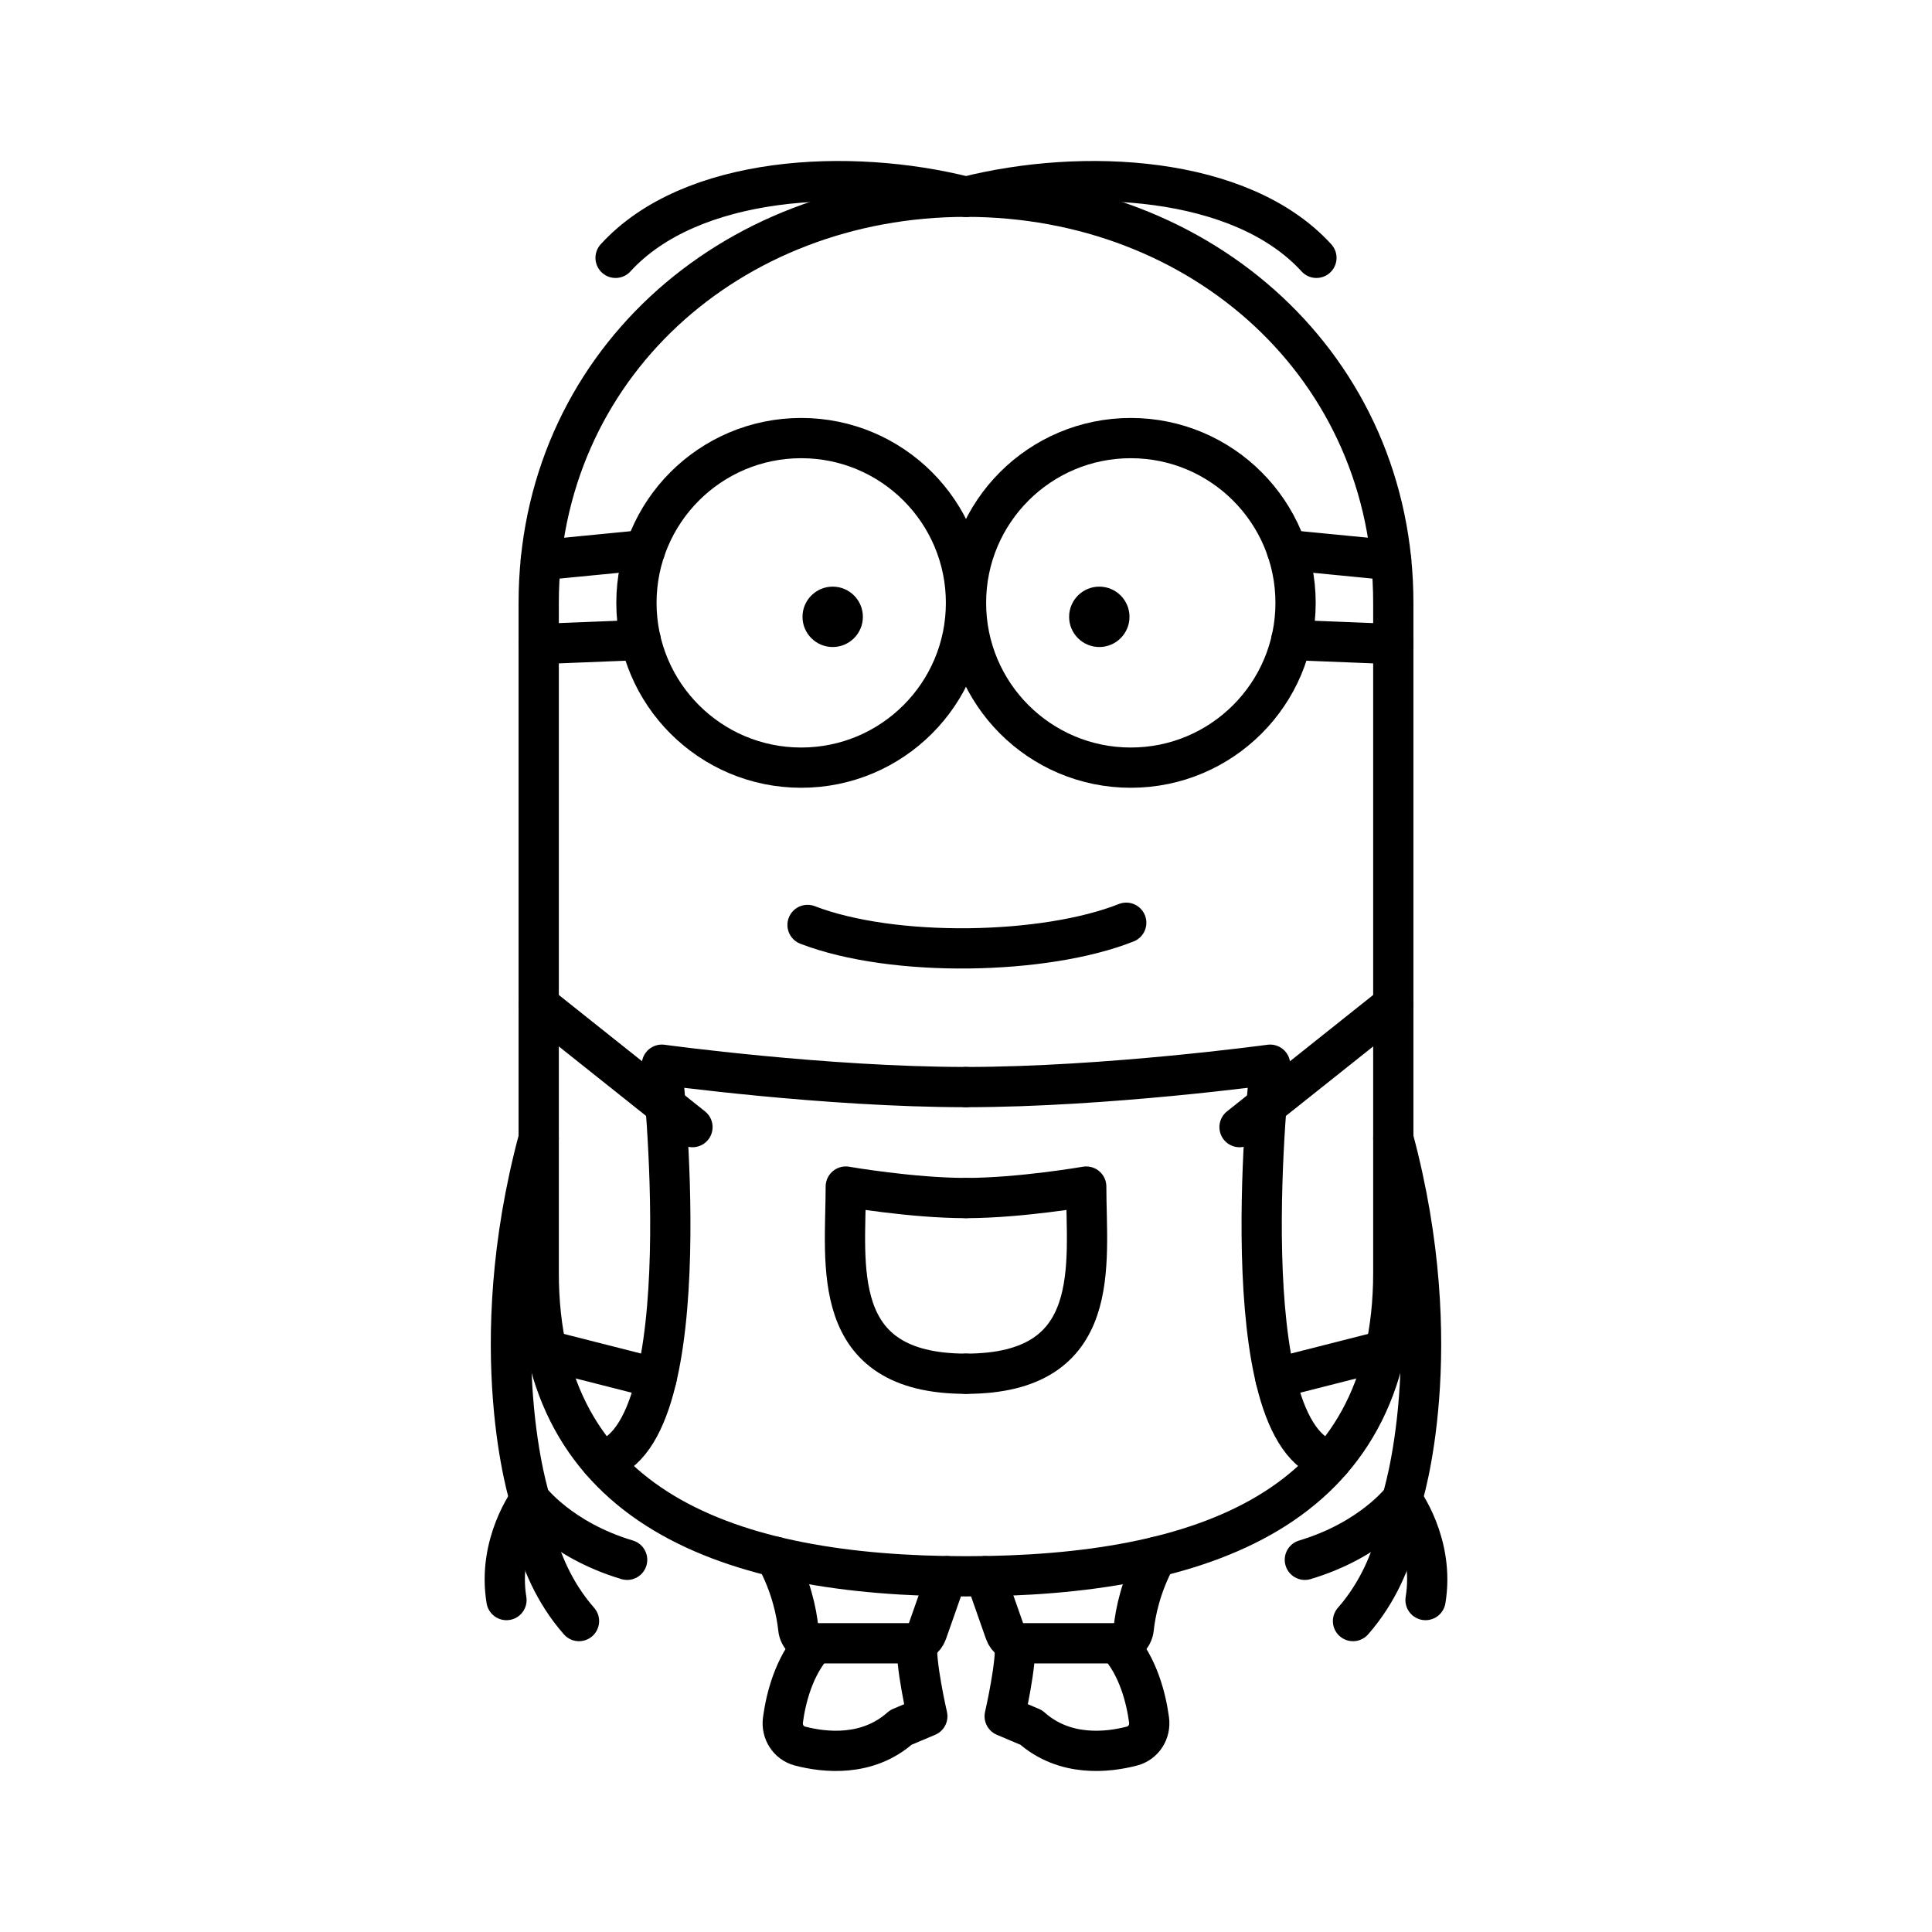 <?xml version="1.0" encoding="UTF-8"?><svg id="a" xmlns="http://www.w3.org/2000/svg" viewBox="0 0 48 48"><defs><style>.e{fill:#000;}.f{fill:none;stroke:#000;stroke-linecap:round;stroke-linejoin:round;}</style></defs><circle class="e" cx="20.688" cy="15.325" r=".75"/><circle class="f" cx="19.906" cy="14.978" r="4.094"/><circle class="f" cx="28.094" cy="14.978" r="4.094"/><path class="f" d="M34.616,31.622c0,5.863-4.753,7.541-10.616,7.541s-10.616-1.678-10.616-7.541V14.978c0-5.863,4.753-10.09,10.616-10.09s10.616,4.227,10.616,10.09v16.645Z"/><line class="f" x1="15.917" y1="15.9" x2="13.384" y2="16.001"/><line class="f" x1="16.027" y1="13.665" x2="13.437" y2="13.918"/><path class="f" d="M20.063,22.98c2.139.823,5.9.746,7.918-.055"/><path class="f" d="M19.269,38.679c.394.726.522,1.389.564,1.781.022.21.196.367.407.367h2.405c.174,0,.33-.11.387-.275l.489-1.393"/><path class="f" d="M20.24,40.827c-.527.577-.719,1.392-.788,1.907-.039.292.137.571.422.646.601.157,1.672.283,2.507-.462l.658-.278s-.31-1.341-.25-1.84"/><path class="f" d="M24,27.008c-3.491,0-7.556-.556-7.556-.556,0,0,1.041,9.248-1.512,9.844"/><line class="f" x1="17.204" y1="28.003" x2="13.384" y2="24.961"/><line class="f" x1="13.582" y1="33.548" x2="16.312" y2="34.242"/><path class="f" d="M24,29.765c-1.342,0-2.987-.285-2.987-.285,0,1.93-.453,4.65,2.987,4.65"/><path class="f" d="M12.583,39.753c-.234-1.412.585-2.494.585-2.494"/><path class="f" d="M14.385,40.275c-1.272-1.448-1.272-3.297-1.217-3.016"/><path class="f" d="M15.581,38.753c-1.667-.499-2.413-1.494-2.413-1.494,0,0-1.199-3.714.216-8.978"/><circle class="e" cx="27.312" cy="15.325" r=".75"/><line class="f" x1="32.083" y1="15.9" x2="34.616" y2="16.001"/><line class="f" x1="31.973" y1="13.665" x2="34.563" y2="13.918"/><path class="f" d="M28.731,38.679c-.394.726-.522,1.389-.564,1.781-.022.21-.196.367-.407.367h-2.405c-.174,0-.33-.11-.387-.275l-.489-1.393"/><path class="f" d="M27.76,40.827c.527.577.719,1.392.788,1.907.039.292-.137.571-.422.646-.601.157-1.672.283-2.507-.462l-.658-.278s.31-1.341.25-1.84"/><path class="f" d="M24,27.008c3.491,0,7.556-.556,7.556-.556,0,0-1.041,9.248,1.512,9.844"/><line class="f" x1="30.796" y1="28.003" x2="34.616" y2="24.961"/><line class="f" x1="34.418" y1="33.548" x2="31.688" y2="34.242"/><path class="f" d="M24,29.765c1.342,0,2.987-.285,2.987-.285,0,1.93.453,4.65-2.987,4.65"/><path class="f" d="M35.417,39.753c.234-1.412-.585-2.494-.585-2.494"/><path class="f" d="M33.615,40.275c1.272-1.448,1.272-3.297,1.217-3.016"/><path class="f" d="M32.419,38.753c1.667-.499,2.413-1.494,2.413-1.494,0,0,1.199-3.714-.216-8.978"/><path class="f" d="M24,4.888c2.892-.731,6.831-.537,8.706,1.518"/><path class="f" d="M24,4.888c-2.892-.731-6.831-.537-8.706,1.518"/></svg>